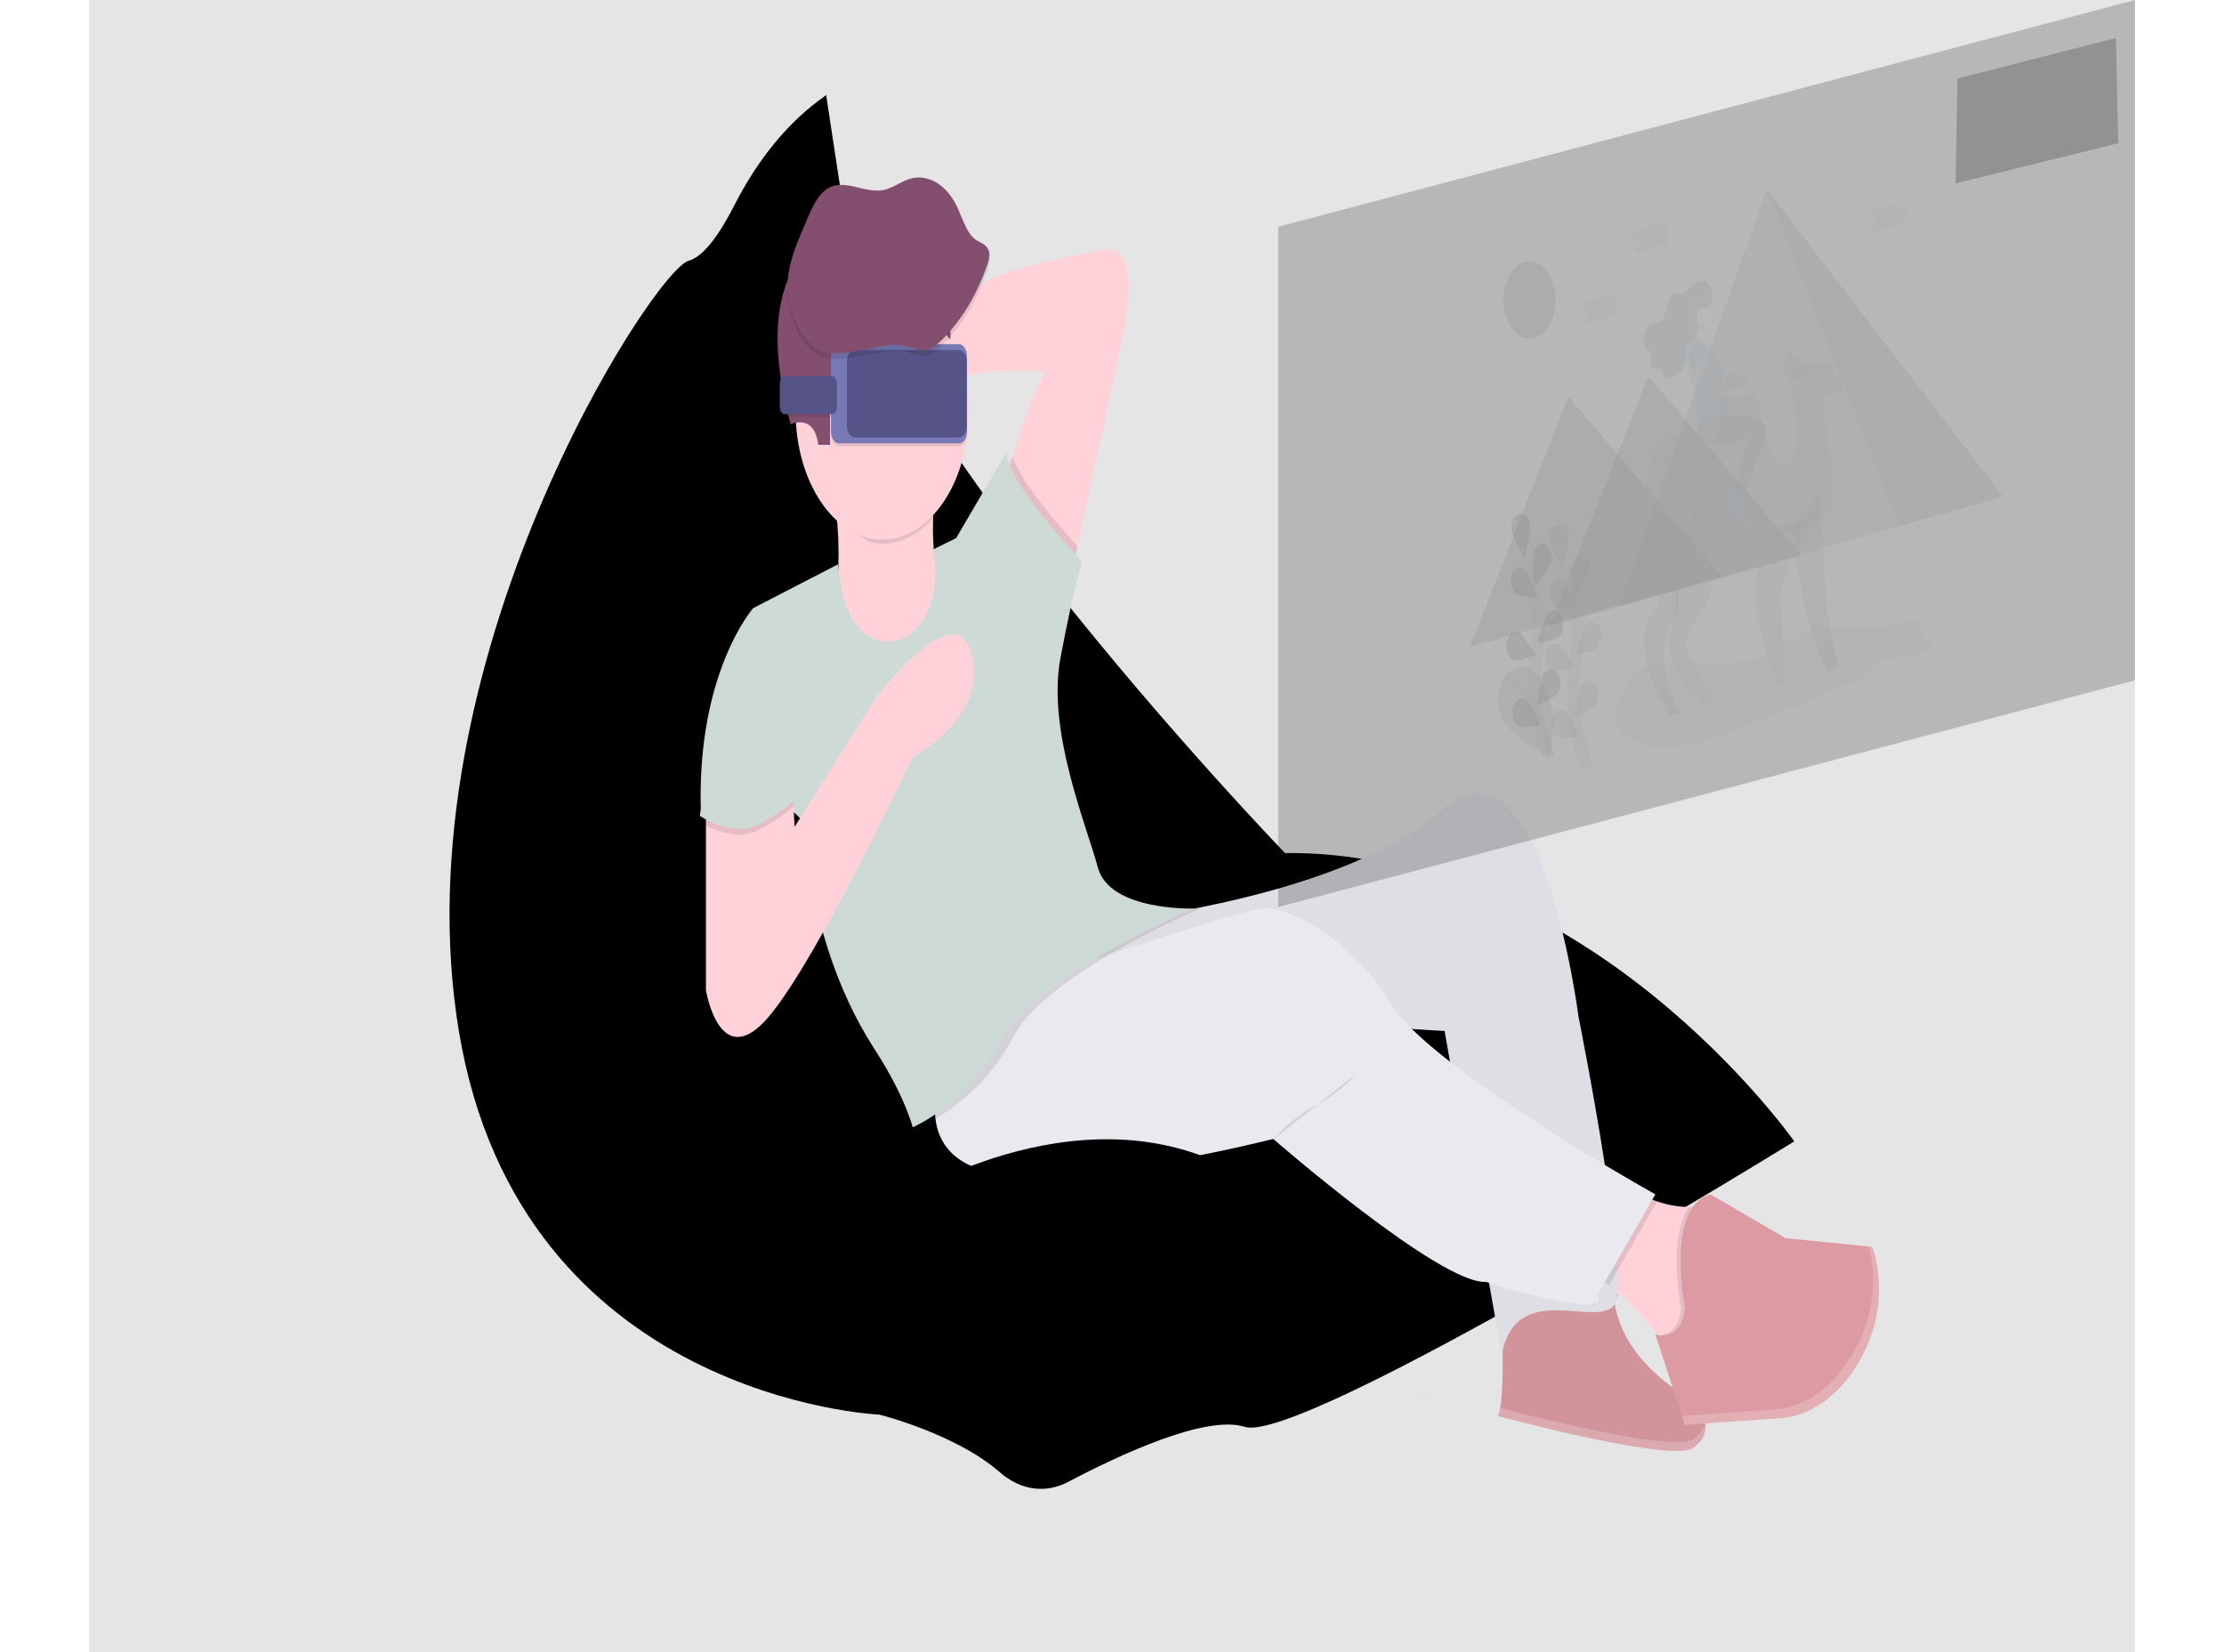 <svg width="319" height="237" viewBox="0 0 317 256" fill="none" xmlns="http://www.w3.org/2000/svg">
<rect width="317" height="256" fill="#E5E5E5"/>
<path d="M218.884 203.573C218.884 203.573 219.494 217.129 218.273 219.389C218.273 219.389 245.129 226.619 248.486 224.359C251.843 222.1 250.317 218.485 248.486 217.129C246.655 215.774 237.5 210.803 236.279 201.313C236.279 201.313 240.246 198.602 227.429 202.217C214.611 205.832 218.884 203.573 218.884 203.573Z" fill="#DC9BA3"/>
<path opacity="0.05" d="M218.884 203.573C218.884 203.573 219.494 217.129 218.273 219.389C218.273 219.389 245.129 226.619 248.486 224.359C251.843 222.1 250.317 218.485 248.486 217.129C246.655 215.774 237.5 210.803 236.279 201.313C236.279 201.313 240.246 198.602 227.429 202.217C214.611 205.832 218.884 203.573 218.884 203.573Z" fill="black"/>
<path d="M114.148 14.795L114.032 14.876C108.492 18.745 103.673 24.557 99.993 31.808C97.912 35.875 95.355 39.752 92.922 40.394C87.52 41.804 47.801 102.97 57.335 159.898C66.869 216.826 122.488 219.176 122.488 219.176C122.488 219.176 134.317 222.145 141.105 228.083C142.689 229.47 144.461 230.325 146.294 230.586C148.126 230.846 149.975 230.507 151.71 229.592C159.791 225.335 173.072 219.163 179.06 221.061C187.956 223.885 264.206 176.835 264.206 176.835C264.206 176.835 232.431 131.647 185.722 132.609C185.722 132.609 112.005 56.39 114.547 24.867L114.148 14.795Z" fill="black"/>
<path opacity="0.1" d="M114.148 14.795L114.032 14.876C108.492 18.745 103.673 24.557 99.993 31.808C97.912 35.875 95.355 39.752 92.922 40.394C87.52 41.804 47.801 102.97 57.335 159.898C66.869 216.826 122.488 219.176 122.488 219.176C122.488 219.176 134.317 222.145 141.105 228.083C142.689 229.47 144.461 230.325 146.294 230.586C148.126 230.846 149.975 230.507 151.71 229.592C159.791 225.335 173.072 219.163 179.06 221.061C187.956 223.885 264.206 176.835 264.206 176.835C264.206 176.835 232.431 131.647 185.722 132.609C185.722 132.609 112.005 56.39 114.547 24.867L114.148 14.795Z" fill="black"/>
<path d="M114.206 14.686L106.576 25.531C106.576 25.531 100.778 42.251 95.59 43.607C90.401 44.962 52.254 103.707 61.409 158.385C70.564 213.062 123.972 215.322 123.972 215.322C123.972 215.322 135.086 218.11 141.626 223.69C143.212 225.065 144.98 225.914 146.809 226.179C148.638 226.443 150.484 226.117 152.219 225.222C159.998 221.155 172.599 215.322 178.291 217.129C186.836 219.84 260.08 174.652 260.08 174.652C260.08 174.652 229.562 131.272 184.7 132.175C184.7 132.175 113.897 58.971 116.339 28.695L114.206 14.686Z" fill="black"/>
<path opacity="0.1" d="M165.258 188.123C174.656 174.207 168.405 142.388 151.296 117.054C134.186 91.72 112.697 82.464 103.298 96.38C93.9 110.297 100.151 142.116 117.26 167.45C134.37 192.784 155.859 202.04 165.258 188.123Z" fill="black"/>
<path d="M114.206 72.075C114.206 72.075 117.563 80.209 115.426 96.025C113.29 111.841 120.92 111.841 120.92 111.841H136.179L141.367 91.958L134.043 92.862C134.043 92.862 129.16 91.054 131.296 74.335L114.206 72.075Z" fill="#FFD2D9"/>
<path d="M159.983 53.096C157.649 64.099 154.722 77.498 153.159 84.647L152.048 89.698L141.977 74.335C141.977 74.335 142.42 72.812 143.082 70.679C144.556 65.952 147.123 58.239 148.386 57.615C148.386 57.615 134.348 56.259 130.075 61.23C125.803 66.201 127.023 47.673 127.023 47.673C127.023 47.673 135.263 46.77 138.315 44.059C141.367 41.347 157.847 38.636 157.847 38.636C157.847 38.636 163.34 37.28 159.983 53.096Z" fill="#FFD2D9"/>
<path opacity="0.1" d="M104.745 189.564C104.745 189.564 130.686 171.941 139.841 174.652Z" fill="black"/>
<path opacity="0.1" d="M78.194 147.991C78.194 147.991 109.628 146.184 126.718 162.451Z" fill="black"/>
<path opacity="0.1" d="M93.758 166.518C93.758 166.518 118.478 157.481 131.601 160.644Z" fill="black"/>
<path d="M251.538 185.949L249.402 208.995L243.909 208.091C243.909 208.091 243.576 207.64 243.011 206.88C241.531 204.951 238.452 201.169 235.504 199.108C234.507 198.354 233.425 197.877 232.312 197.698L238.415 184.142C239.9 184.965 241.423 185.633 242.972 186.139C244.58 186.697 246.227 186.985 247.879 186.998C249.135 187.032 250.382 186.675 251.538 185.949Z" fill="#FFD2D9"/>
<path d="M236.279 202.217C233.532 205.832 221.02 198.15 218.884 209.899L216.918 198.756L210.866 164.462L210.033 159.74L204.992 159.419L147.135 155.764L143.851 155.565L142.124 155.456L144.416 153.775L159.675 142.578C159.675 142.578 165.168 142.008 172.752 140.467C184.245 138.136 200.524 133.576 209.716 125.411C224.975 111.854 230.774 157.494 230.774 157.494C230.774 157.494 233.093 169.076 234.863 180.486C235.705 185.909 236.422 191.331 236.694 195.425C236.953 198.9 236.874 201.435 236.279 202.217Z" fill="#E9E9EF"/>
<path opacity="0.05" d="M236.279 202.217C233.532 205.832 221.02 198.15 218.884 209.899L216.918 198.756L210.866 164.462L210.033 159.74L204.845 159.288L148.936 154.178L145.484 153.861L144.422 153.766L143.046 153.64L159.678 142.569C159.678 142.569 165.171 141.999 172.755 140.458C184.248 138.127 200.527 133.567 209.719 125.402C224.978 111.845 230.777 157.485 230.777 157.485C230.777 157.485 233.096 169.067 234.866 180.477C235.708 185.9 236.425 191.322 236.697 195.416C236.953 198.9 236.874 201.435 236.279 202.217Z" fill="black"/>
<path opacity="0.1" d="M242.972 186.139L237.631 195.412L235.495 199.108C234.497 198.354 233.416 197.877 232.302 197.698L238.406 184.142C239.894 184.966 241.42 185.633 242.972 186.139V186.139Z" fill="black"/>
<path d="M242.688 185.046L236.715 195.412L233.838 200.41V201.765C230.316 202.967 219.338 199.542 216.918 198.756C216.613 198.661 216.442 198.602 216.442 198.602C209.423 199.054 183.482 176.46 183.482 176.46C183.482 176.46 155.1 183.69 141.367 181.882C133.698 180.87 131.549 176.763 131.146 173.328C130.969 171.631 131.127 169.894 131.601 168.326L143.851 155.565L145.478 153.87L148.075 151.159C148.075 151.159 152.589 149.645 158.323 147.77C167.28 144.846 179.219 141.046 181.636 140.77C185.603 140.318 195.674 145.289 201.473 155.23C202.471 156.791 203.599 158.158 204.83 159.297L204.989 159.451C206.618 161.051 208.626 162.754 210.863 164.494C218.252 170.255 228.1 176.442 234.872 180.504C239.499 183.256 242.688 185.046 242.688 185.046Z" fill="#E9E9EF"/>
<path opacity="0.1" d="M251.538 185.949L249.402 208.995L243.909 208.091C243.909 208.091 243.576 207.64 243.011 206.88C244.232 206.921 246.234 206.401 246.655 202.669C246.655 202.669 244.54 191.711 247.876 186.998C249.133 187.033 250.381 186.675 251.538 185.949V185.949Z" fill="black"/>
<path d="M247.266 202.669C247.266 202.669 244.214 186.853 251.233 185.046L262.83 191.824L276.258 193.179C276.258 193.179 279.765 201.657 274.143 211.146C272.603 213.719 270.728 215.806 268.63 217.281C266.533 218.757 264.256 219.59 261.936 219.732L247.263 220.749L242.685 206.74C242.685 206.74 246.655 208.091 247.266 202.669Z" fill="#DC9BA3"/>
<path opacity="0.1" d="M172.755 140.458C171.229 141.123 164.857 143.938 158.338 147.761C155.117 149.597 151.98 151.739 148.945 154.173C148.313 154.697 147.724 155.226 147.144 155.759C145.435 157.363 144.059 159.008 143.207 160.639C139.441 167.87 133.908 171.738 131.156 173.324C130.978 171.626 131.136 169.889 131.61 168.321L143.851 155.565L142.124 155.456L144.416 153.775L143.039 153.649L159.672 142.578C159.672 142.578 165.174 142.008 172.755 140.458Z" fill="black"/>
<path opacity="0.1" d="M153.159 84.647L152.048 89.698L141.977 74.335C141.977 74.335 142.42 72.812 143.082 70.679C144.355 74.678 150.434 81.65 153.159 84.647Z" fill="black"/>
<path d="M116.824 92.152C116.464 90.621 116.2 89.043 116.037 87.439L102.914 94.217C102.914 94.217 93.911 104.385 94.826 126.527C94.826 126.527 105.966 120.426 110.849 127.657L110.949 128.931C111.982 141.564 115.757 153.359 121.707 162.542C124.149 166.315 126.422 170.572 127.634 174.652C127.634 174.652 136.179 171.037 141.367 161.096C146.555 151.154 171.275 140.761 171.275 140.761C171.275 140.761 158.152 141.213 156.321 134.435C154.49 127.657 148.386 113.196 150.523 101.899C152.659 90.602 153.88 86.987 153.88 86.987C153.88 86.987 141.367 73.883 142.283 69.816L134.348 83.372L130.686 85.18C130.973 86.229 131.119 87.351 131.116 88.483C131.311 100.77 119.604 103.725 116.824 92.152Z" fill="#CEDAD5"/>
<path d="M127.786 184.82C127.786 184.82 157.389 166.744 181.499 183.916L175.7 201.991L147.928 202.895L127.786 184.82Z" fill="black"/>
<path opacity="0.1" d="M130.832 80.272C130.925 78.583 131.08 76.903 131.296 75.238L114.206 72.979C114.206 72.979 115.39 74.493 115.906 80.141C117.911 81.903 120.251 84.276 122.751 84.276C125.667 84.282 128.505 82.876 130.832 80.272Z" fill="black"/>
<path d="M122.903 83.598C130.32 83.598 136.331 74.696 136.331 63.715C136.331 52.734 130.32 43.833 122.903 43.833C115.487 43.833 109.475 52.734 109.475 63.715C109.475 74.696 115.487 83.598 122.903 83.598Z" fill="#FFD2D9"/>
<path d="M112.985 68.912H114.816V61.23L116.647 53.096C116.647 53.096 125.803 46.77 130.075 48.125L133.432 52.644C133.432 52.644 134.348 41.799 128.855 37.732C123.361 33.665 113.595 35.473 111.154 38.636C108.712 41.799 104.745 47.222 107.797 62.134L108.712 65.749C108.712 65.749 112.375 63.941 112.985 68.912Z" fill="#844F6E"/>
<g opacity="0.05">
<path opacity="0.05" d="M136.704 79.35L137.705 78.858L142.325 70.982C142.235 70.608 142.224 70.203 142.295 69.82L136.704 79.35Z" fill="black"/>
<path opacity="0.05" d="M130.28 93.924C132.7 92.342 134.552 88.908 134.47 83.982C134.47 83.716 134.47 83.463 134.439 83.223L134.342 83.386L130.68 85.193C130.967 86.242 131.113 87.364 131.11 88.496C131.158 90.382 130.872 92.253 130.28 93.924V93.924Z" fill="black"/>
<path opacity="0.05" d="M165.879 140.391C158.231 144.331 147.874 150.535 144.724 156.577C144.648 156.726 144.568 156.866 144.489 157.029C152.869 148.52 171.275 140.761 171.275 140.761C169.473 140.789 167.672 140.665 165.879 140.391V140.391Z" fill="black"/>
<path opacity="0.05" d="M130.991 170.133C129.77 166.067 127.49 161.796 125.064 158.023C119.114 148.84 115.339 137.045 114.306 124.412L114.206 123.138C109.323 115.908 98.184 122.008 98.184 122.008C97.604 107.964 101.013 98.741 103.582 93.869L102.914 94.217C102.914 94.217 93.911 104.385 94.826 126.527C94.826 126.527 105.966 120.426 110.849 127.657L110.949 128.931C111.982 141.564 115.757 153.359 121.707 162.542C124.149 166.315 126.422 170.572 127.634 174.652C127.634 174.652 135.071 171.489 140.281 163.012C137.473 166.134 134.333 168.54 130.991 170.133V170.133Z" fill="black"/>
</g>
<path d="M127.634 117.263C127.634 117.263 112.985 148.443 105.355 157.481C97.726 166.518 95.59 153.414 95.59 153.414V124.493L109.018 122.234L109.161 124.977L109.323 128.108L121.835 108.226C121.835 108.226 134.348 91.506 136.789 101.447C139.231 111.389 127.634 117.263 127.634 117.263Z" fill="#FFD2D9"/>
<path opacity="0.1" d="M109.161 124.977C107.328 126.556 105.383 127.833 103.363 128.786C100.479 130.101 97.173 128.718 95.58 127.883V124.507L109.008 122.248L109.161 124.977Z" fill="black"/>
<path d="M95.437 121.556L94.634 126.396C94.634 126.396 99.404 129.69 103.372 127.883C107.339 126.075 110.391 122.912 111.001 122.46C111.612 122.008 108.56 117.037 108.56 117.037L95.437 121.556Z" fill="#CEDAD5"/>
<path opacity="0.1" d="M183.33 176.686C185.365 174.375 187.63 172.545 190.044 171.263C192.337 170.096 194.498 168.42 196.453 166.292" fill="black"/>
<path opacity="0.2" d="M276.258 193.179L275.758 193.13C276.484 195.841 277.534 202.524 273.228 209.804C271.687 212.377 269.812 214.464 267.715 215.939C265.617 217.414 263.34 218.248 261.02 218.39L246.808 219.375L247.263 220.762L261.939 219.732C264.259 219.59 266.536 218.757 268.633 217.281C270.731 215.806 272.606 213.719 274.146 211.146C279.765 201.657 276.258 193.179 276.258 193.179Z" fill="white"/>
<path opacity="0.05" d="M207.055 216.451H207.009C207.049 217.518 207.119 219.718 207.131 222.136C207.143 220.012 207.097 217.924 207.055 216.451Z" fill="#00FF00"/>
<path opacity="0.05" d="M224.438 212.547C224.481 212.821 224.528 213.091 224.581 213.356C224.88 213.103 225.311 212.624 224.438 212.547Z" fill="#00FF00"/>
<path opacity="0.2" d="M248.486 223.004C245.358 225.109 221.835 218.977 218.636 218.128C218.572 218.579 218.449 219.008 218.273 219.389C218.273 219.389 245.129 226.619 248.486 224.359C250.214 223.198 250.647 221.675 250.412 220.292C250.235 221.255 249.661 222.213 248.486 223.004Z" fill="white"/>
<path opacity="0.05" d="M207.009 216.456C206.994 216.004 206.981 215.773 206.981 215.773C206.981 215.773 205.428 216.596 207.009 216.456Z" fill="#00FF00"/>
<path opacity="0.1" d="M134.781 53.774H116.214C115.526 53.774 114.969 54.599 114.969 55.618V67.294C114.969 68.312 115.526 69.138 116.214 69.138H134.781C135.469 69.138 136.026 68.312 136.026 67.294V55.618C136.026 54.599 135.469 53.774 134.781 53.774Z" fill="black"/>
<path opacity="0.1" d="M115.14 58.745H107.779C107.367 58.745 107.034 59.238 107.034 59.847V63.517C107.034 64.125 107.367 64.619 107.779 64.619H115.14C115.551 64.619 115.884 64.125 115.884 63.517V59.847C115.884 59.238 115.551 58.745 115.14 58.745Z" fill="black"/>
<path d="M134.781 53.322H116.214C115.526 53.322 114.969 54.148 114.969 55.166V66.842C114.969 67.861 115.526 68.686 116.214 68.686H134.781C135.469 68.686 136.026 67.861 136.026 66.842V55.166C136.026 54.148 135.469 53.322 134.781 53.322Z" fill="#7679B4"/>
<path d="M134.76 54.226H118.671C117.983 54.226 117.425 55.051 117.425 56.069V65.939C117.425 66.957 117.983 67.782 118.671 67.782H134.76C135.447 67.782 136.005 66.957 136.005 65.939V56.069C136.005 55.051 135.447 54.226 134.76 54.226Z" fill="#565388"/>
<path d="M115.14 58.293H107.779C107.367 58.293 107.034 58.786 107.034 59.395V63.065C107.034 63.674 107.367 64.167 107.779 64.167H115.14C115.551 64.167 115.884 63.674 115.884 63.065V59.395C115.884 58.786 115.551 58.293 115.14 58.293Z" fill="#565388"/>
<path opacity="0.1" d="M131.436 54.217C134.739 51.26 137.421 47.001 139.182 41.916C139.386 41.325 139.582 40.66 139.469 40.019C139.252 38.789 138.169 38.573 137.387 38.044C135.932 37.054 135.318 34.555 134.363 32.653C133.547 31.066 132.449 29.846 131.192 29.128C129.935 28.41 128.568 28.222 127.243 28.586C125.851 29.002 124.564 30.023 123.16 30.33C120.132 30.985 116.83 28.27 114.111 30.33C112.872 31.275 112.033 33.042 111.294 34.804C109.442 39.192 107.119 43.842 108.804 48.989C109.771 51.93 111.316 54.37 113.485 55.229C115.655 56.088 118.167 55.374 120.373 55.017C122.189 54.727 124.091 54.113 125.919 54.398C128.058 54.741 129.395 56.033 131.436 54.217Z" fill="black"/>
<path d="M131.436 53.313C134.739 50.356 137.421 46.097 139.182 41.013C139.386 40.421 139.582 39.757 139.469 39.115C139.252 37.886 138.169 37.669 137.387 37.14C135.932 36.151 135.318 33.652 134.363 31.749C133.547 30.162 132.449 28.942 131.192 28.224C129.935 27.506 128.568 27.319 127.243 27.682C125.851 28.098 124.564 29.119 123.16 29.427C120.132 30.082 116.83 27.366 114.111 29.427C112.872 30.371 112.033 32.138 111.294 33.9C109.442 38.288 107.119 42.938 108.804 48.085C109.771 51.026 111.316 53.467 113.485 54.325C115.655 55.184 118.167 54.47 120.373 54.113C122.189 53.824 124.091 53.209 125.919 53.494C128.058 53.837 129.395 55.13 131.436 53.313Z" fill="#844F6E"/>
<path opacity="0.2" d="M316.997 105.401L184.245 140.535V35.134L316.997 0V105.401Z" fill="black"/>
<path opacity="0.2" d="M289.494 12.16L314.046 5.893L314.403 22.183L289.201 28.423L289.494 12.16Z" fill="black"/>
<g opacity="0.2">
<path opacity="0.1" d="M241.739 103.11C242.571 102.832 243.426 102.727 244.278 102.799C249.298 102.93 254.508 103.657 259.433 101.443C262.049 100.277 264.396 98.352 267.093 97.525C271.671 96.129 276.249 98.167 280.75 96.468C281.666 96.12 282.786 95.632 283.436 96.156C284.19 96.761 283.656 98.334 284.574 98.732C284.865 98.785 285.151 98.882 285.429 99.021C285.764 99.31 285.554 99.925 285.218 100.318C283.177 102.771 279.023 101.14 276.466 103.124C275.898 103.576 275.471 104.145 274.94 104.615C274.099 105.257 273.208 105.742 272.288 106.061L258.087 111.936C254.688 113.341 251.242 114.764 247.726 115.383C244.211 116.003 240.564 115.749 237.988 113.983C237.436 113.603 236.923 113.138 236.712 112.505C235.711 109.523 238.202 104.502 241.739 103.11Z" fill="#252223"/>
<path opacity="0.3" d="M229.211 61.483L241.092 75.392L252.973 89.296L233.459 94.76L213.946 100.218L221.578 80.851L229.211 61.483Z" fill="black"/>
<path opacity="0.3" d="M241.565 58.266L253.446 72.17L265.326 86.079L245.813 91.538L226.299 97.001L233.932 77.633L241.565 58.266Z" fill="black"/>
<path opacity="0.2" d="M259.94 29.332L237.011 94.005L280.494 81.474L296.562 76.978L259.94 29.332Z" fill="black"/>
<path opacity="0.1" d="M296.562 76.978L280.494 81.474L259.94 29.332L296.562 76.978Z" fill="black"/>
<path opacity="0.2" d="M272.028 59.314C271.951 58.893 271.776 58.526 271.533 58.278C271.291 58.03 270.997 57.916 270.704 57.958C270.704 57.958 271.009 54.407 266.065 55.839C265.98 55.583 265.856 55.359 265.704 55.185C265.551 55.01 265.373 54.89 265.184 54.833C264.995 54.777 264.8 54.785 264.614 54.857C264.427 54.93 264.254 55.065 264.109 55.252L263.898 53.602C263.898 53.602 261.188 55.902 264.06 59.183L264.405 61.894C264.413 61.963 264.428 62.03 264.447 62.093C264.463 62.142 264.475 62.194 264.484 62.247C264.615 63.038 265.58 69.305 263.388 71.447C261.042 73.774 259.699 66.603 259.699 66.603C258.173 57.235 255.267 57.272 254.578 57.421C254.495 57.421 254.41 57.448 254.324 57.457C254.001 57.484 252.997 58.017 252.612 63.417C252.152 69.897 250.476 68.279 250.476 68.279C246.719 65.247 244.067 67.9 244.067 67.9C237.549 73.575 243.091 84.222 244.235 86.242C243.805 89.454 242.935 95.117 242.099 95.352C240.915 95.681 238.699 101.836 244.699 111.407L246.295 110.955C246.295 110.955 241.36 101.411 245.245 96.662C245.161 97.012 245.059 97.352 244.94 97.679C242.764 103.187 250.168 109.825 250.168 109.825L251.944 109.328L247.842 101.678C246.213 98.515 249.252 95.93 249.252 95.93C252.85 91.474 250.998 86.097 250.998 86.097L259.397 83.747C258.359 87.145 256.833 95.496 261.905 106.495L263.089 106.165L262.122 92.826C262.122 92.826 262.427 89.956 264.484 85.627C265.302 91.05 267.035 100.408 269.654 104.326L271.369 103.847C271.369 103.847 269.278 94.967 269.233 91.646C269.211 90.29 269.172 88.957 269.089 87.62L268.662 80.625C269.355 79.974 269.898 79.028 270.22 77.91C270.541 76.793 270.626 75.557 270.463 74.366L268.885 62.229C268.863 62.058 268.864 61.882 268.889 61.712C268.914 61.542 268.963 61.382 269.031 61.24C269.1 61.099 269.187 60.98 269.288 60.891C269.389 60.801 269.501 60.743 269.617 60.719L271.641 60.313C271.714 60.294 271.783 60.251 271.844 60.188C271.905 60.125 271.955 60.043 271.992 59.948C272.029 59.852 272.051 59.746 272.058 59.637C272.064 59.527 272.054 59.417 272.028 59.314V59.314Z" fill="url(#paint0_linear)"/>
<path opacity="0.2" d="M263.788 81.619C263.788 81.619 265.686 98.366 269.401 103.915L271.085 103.463C271.085 103.463 269.034 94.746 268.979 91.497C268.958 90.177 268.921 88.858 268.839 87.543L268.149 76.246L263.788 81.619Z" fill="#535461"/>
<path opacity="0.05" d="M263.788 81.619C263.788 81.619 265.686 98.366 269.401 103.915L271.085 103.463C271.085 103.463 269.034 94.746 268.979 91.497C268.958 90.177 268.921 88.858 268.839 87.543L268.149 76.246L263.788 81.619Z" fill="black"/>
<path opacity="0.2" d="M244.717 84.018C244.717 84.018 243.497 94.778 242.343 95.103C241.189 95.428 239.004 101.47 244.897 110.865L246.466 110.413C246.466 110.413 241.034 99.911 246.201 95.614C246.197 95.627 247.098 86.644 244.717 84.018Z" fill="#535461"/>
<path opacity="0.05" d="M244.717 84.018C244.717 84.018 243.497 94.778 242.343 95.103C241.189 95.428 239.004 101.47 244.897 110.865L246.466 110.413C246.466 110.413 241.034 99.911 246.201 95.614C246.197 95.627 247.098 86.644 244.717 84.018Z" fill="black"/>
<path opacity="0.2" d="M264.255 62.278L263.916 59.63C261.1 56.413 263.758 54.154 263.758 54.154L264.121 56.991C270.795 54.144 270.438 58.428 270.438 58.428C270.725 58.385 271.013 58.493 271.251 58.734C271.488 58.975 271.661 59.332 271.738 59.743C271.763 59.847 271.772 59.957 271.764 60.066C271.756 60.175 271.732 60.28 271.694 60.373C271.655 60.467 271.603 60.547 271.541 60.606C271.479 60.666 271.409 60.705 271.335 60.719L269.349 61.121C269.234 61.144 269.124 61.201 269.025 61.289C268.926 61.377 268.84 61.494 268.773 61.633C268.705 61.772 268.658 61.929 268.633 62.096C268.608 62.263 268.607 62.436 268.628 62.604L270.176 74.52C270.288 75.373 270.274 76.251 270.134 77.095C269.994 77.938 269.731 78.727 269.364 79.405C268.79 80.448 267.872 81.388 266.407 81.732L251.074 86.025C251.074 86.025 252.905 91.307 249.359 95.677C249.359 95.677 246.374 98.203 247.974 101.321L251.999 108.831L250.256 109.319C250.256 109.319 242.99 102.803 245.126 97.394C245.706 95.675 245.967 93.758 245.88 91.841C245.794 89.924 245.364 88.075 244.635 86.486C244.635 86.486 237.188 74.321 244.278 68.148C244.278 68.148 246.893 65.545 250.58 68.523C250.58 68.523 252.225 70.109 252.677 63.752C253.052 58.451 254.038 57.927 254.355 57.9C254.437 57.9 254.52 57.9 254.602 57.863C255.28 57.719 258.139 57.683 259.632 66.879C259.632 66.879 260.95 73.901 263.248 71.655C265.4 69.554 264.469 63.399 264.325 62.617C264.316 62.566 264.304 62.516 264.289 62.468V62.468C264.273 62.407 264.261 62.343 264.255 62.278V62.278Z" fill="#535461"/>
<path opacity="0.2" d="M259.928 82.075C259.928 82.075 255.21 91.768 261.786 106.025L262.949 105.7L262 92.595C262 92.595 262.561 87.096 267.655 79.879L259.928 82.075Z" fill="#535461"/>
<path opacity="0.2" d="M265.004 58.995C265.678 58.806 266.121 57.844 265.994 56.846C265.866 55.848 265.217 55.192 264.543 55.381C263.869 55.569 263.425 56.531 263.553 57.529C263.68 58.527 264.33 59.184 265.004 58.995Z" fill="#535461"/>
<path opacity="0.2" d="M259.543 69.228C260.978 65.997 260.123 65.785 259.568 64.935C259.189 64.357 256.009 64.136 254.028 64.054C253.986 63.828 253.919 63.449 253.839 62.988C253.839 62.988 253.681 62.138 253.607 61.542H253.732L253.714 61.365L256.156 61.171C258.24 61.045 258.341 59.816 258.341 59.816C258.39 57.705 256.037 59.73 256.037 59.73C255.57 60.069 254.331 59.816 253.363 59.535C253.336 59.236 253.321 58.934 253.317 58.632C253.329 58.164 253.309 57.696 253.256 57.235C253.222 56.837 253.117 56.46 252.951 56.142C252.236 54.875 251.408 53.757 250.491 52.816C250.437 52.019 250.487 51.213 250.638 50.444C251.008 50.162 251.308 49.712 251.492 49.16C251.677 48.607 251.737 47.982 251.663 47.375C251.628 47.097 251.564 46.829 251.474 46.58C251.911 45.721 251.706 44.253 251.102 43.448C251.037 43.362 250.968 43.285 250.894 43.218C250.502 42.83 250.028 42.669 249.561 42.766C249.04 42.892 248.545 43.192 248.114 43.643C247.598 44.149 247.098 44.791 246.481 44.89C246.036 44.962 245.566 44.736 245.148 44.94C244.595 45.202 244.311 46.074 244.134 46.874C243.957 47.673 243.787 48.555 243.307 49.034C242.889 49.449 242.349 49.445 241.858 49.621C241.515 49.728 241.195 49.958 240.926 50.292C240.657 50.625 240.448 51.051 240.317 51.533C240.22 51.966 240.222 52.435 240.322 52.866C240.422 53.298 240.616 53.669 240.872 53.923C240.953 54.011 241.041 54.082 241.134 54.135C241.239 54.183 241.341 54.242 241.44 54.312C241.467 54.341 241.49 54.378 241.507 54.421C241.524 54.464 241.536 54.511 241.54 54.56C241.542 54.684 241.524 54.806 241.489 54.917C241.432 55.166 241.41 55.43 241.425 55.692C241.441 55.954 241.492 56.209 241.577 56.44C241.633 56.609 241.721 56.75 241.83 56.847C241.861 56.885 241.895 56.916 241.931 56.942C242.288 57.172 242.731 56.652 243.085 56.887H243.112C243.25 57.108 243.368 57.352 243.466 57.615C243.55 57.77 243.654 57.899 243.771 57.995C244.082 58.296 244.457 58.415 244.824 58.329C245.29 58.196 245.735 57.932 246.133 57.552C246.674 57.1 247.263 56.472 247.305 55.577C247.33 55.03 247.137 54.501 247.183 53.959C247.208 53.7 247.279 53.456 247.388 53.25C247.327 53.708 247.305 54.175 247.324 54.642C247.335 55.02 247.365 55.396 247.415 55.767C247.531 56.737 247.767 57.667 248.111 58.51C248.574 59.607 248.913 60.808 249.115 62.066C249.187 62.62 249.193 63.189 249.133 63.747C248.938 65.365 248.959 66.061 249.014 66.354C249.048 66.752 249.136 66.757 249.136 66.757H249.158C249.167 67.031 249.215 67.299 249.296 67.545C249.378 67.791 249.493 68.01 249.634 68.189C252.396 69.879 258.014 67.484 258.014 67.484C256.879 68.076 256.067 72.681 256.067 72.681C255.943 73.683 255.661 74.628 255.243 75.437V75.437C254.633 75.302 253.913 76.314 253.369 76.906L253.324 76.951C253.271 77.004 253.226 77.074 253.193 77.155C253.16 77.236 253.139 77.327 253.131 77.421C253.124 77.516 253.13 77.611 253.149 77.701C253.169 77.792 253.201 77.875 253.244 77.945L255.405 81.452C256.65 82.758 257.367 82.844 257.569 82.473C257.7 82.229 257.611 81.795 257.306 81.375C256.568 80.358 256.674 77.059 256.696 76.779C257.035 75.65 258.338 71.944 259.543 69.228Z" fill="url(#paint1_linear)"/>
<path opacity="0.2" d="M250.812 50.028C250.812 50.028 250.183 52.165 250.598 54.004L248.257 52.165C248.257 52.165 249.002 51.867 248.846 49.242L250.812 50.028Z" fill="#F9D5C6"/>
<path opacity="0.2" d="M252.38 64.194C252.38 64.194 258.591 64.325 259.119 65.157C259.647 65.988 260.456 66.21 259.119 69.346C257.782 72.482 256.305 76.992 256.305 76.992L254.724 75.921C255.297 75.024 255.677 73.894 255.814 72.676C255.814 72.676 256.565 68.189 257.645 67.624C257.645 67.624 252.344 69.911 249.71 68.239C249.71 68.239 249.008 67.457 249.335 65.762C249.661 64.068 252.38 64.194 252.38 64.194Z" fill="#353535"/>
<path opacity="0.1" d="M248.932 52.246C248.932 52.246 247.382 51.682 247.494 55.202C247.539 56.478 247.793 57.718 248.233 58.817C248.737 60.091 249.454 62.283 249.243 64.104C248.938 66.86 249.243 66.865 249.243 66.865L250.037 66.151C251.106 65.184 252.333 64.668 253.586 64.66H253.955C253.955 64.66 253.211 60.701 253.195 58.948C253.195 58.117 253.195 57.344 252.857 56.688C251.798 54.664 249.673 52.242 248.932 52.246Z" fill="black"/>
<path opacity="0.2" d="M248.911 52.084C248.911 52.084 247.36 51.519 247.473 55.039C247.518 56.315 247.771 57.556 248.212 58.654C248.715 59.928 249.432 62.12 249.222 63.941C248.917 66.698 249.222 66.702 249.222 66.702L250.015 65.988C251.084 65.022 252.312 64.506 253.565 64.497H253.934C253.934 64.497 253.189 60.539 253.174 58.785C253.174 57.954 253.174 57.181 252.835 56.526C251.776 54.492 249.652 52.084 248.911 52.084Z" fill="#409CD6"/>
<path opacity="0.1" d="M248.334 54.904C248.398 54.644 248.505 54.412 248.645 54.229C248.785 54.046 248.954 53.919 249.136 53.857C249.318 53.796 249.508 53.804 249.688 53.879C249.867 53.955 250.031 54.096 250.165 54.289C250.404 54.661 250.595 55.097 250.726 55.572C251.462 58.04 252.02 59.576 252.02 59.576C252.493 59.68 252.96 59.84 253.415 60.055C253.485 60.9 253.577 61.777 253.577 61.777L251.596 61.921L248.883 57.158C248.883 57.158 248.056 56.151 248.334 54.904Z" fill="black"/>
<path opacity="0.2" d="M248.309 54.727C248.373 54.468 248.48 54.236 248.621 54.053C248.761 53.87 248.93 53.742 249.112 53.681C249.294 53.62 249.484 53.627 249.663 53.703C249.843 53.778 250.007 53.919 250.14 54.113C250.38 54.485 250.57 54.92 250.702 55.396C251.437 57.863 251.996 59.4 251.996 59.4C251.996 59.4 254.978 60.615 255.747 60.041C255.747 60.041 257.962 58.085 257.926 60.145C257.926 60.145 257.837 61.329 255.866 61.433L251.575 61.745L248.862 56.982C248.862 56.982 248.035 55.956 248.309 54.727Z" fill="#F9D5C6"/>
<path opacity="0.1" d="M248.666 50.403C248.724 49.992 248.856 50.15 248.813 49.427L250.778 50.213C250.697 50.507 250.629 50.809 250.577 51.117C250.38 51.217 250.174 51.273 249.966 51.284C249.533 51.411 249.036 50.706 248.666 50.403Z" fill="black"/>
<path opacity="0.2" d="M250.062 51.242C251.089 50.954 251.764 49.489 251.57 47.969C251.376 46.448 250.386 45.449 249.359 45.736C248.333 46.023 247.657 47.489 247.851 49.009C248.045 50.529 249.035 51.529 250.062 51.242Z" fill="#F9D5C6"/>
<path opacity="0.1" d="M250.485 47.818C250.15 47.845 249.783 47.687 249.5 47.949C249.216 48.211 249.133 48.93 249.194 49.49C249.255 50.05 249.414 50.615 249.326 51.171C249.207 51.899 248.715 52.346 248.288 52.73C247.861 53.114 247.372 53.634 247.327 54.366C247.287 54.895 247.47 55.414 247.449 55.947C247.412 56.82 246.86 57.421 246.347 57.864C245.977 58.227 245.562 58.481 245.126 58.609C244.904 58.667 244.676 58.638 244.464 58.524C244.253 58.41 244.065 58.214 243.921 57.958C243.783 57.678 243.701 57.303 243.487 57.158C243.152 56.923 242.734 57.43 242.398 57.204C242.28 57.111 242.185 56.963 242.129 56.783C242.049 56.557 241.999 56.31 241.984 56.056C241.969 55.801 241.988 55.545 242.041 55.301C242.074 55.192 242.089 55.073 242.087 54.953C242.059 54.669 241.824 54.574 241.641 54.47C241.34 54.256 241.101 53.888 240.97 53.433C240.838 52.978 240.823 52.468 240.927 51.998C241.045 51.534 241.239 51.122 241.492 50.798C241.745 50.474 242.05 50.25 242.377 50.145C242.84 49.974 243.353 49.983 243.744 49.585C244.195 49.133 244.354 48.261 244.516 47.484C244.678 46.706 244.943 45.857 245.465 45.608C245.868 45.414 246.304 45.636 246.725 45.572C247.308 45.482 247.778 44.858 248.251 44.37C248.655 43.934 249.122 43.645 249.615 43.525C249.862 43.469 250.115 43.492 250.355 43.593C250.595 43.695 250.818 43.872 251.007 44.113C251.849 45.247 251.901 47.705 250.485 47.818Z" fill="black"/>
<path opacity="0.2" d="M250.415 47.75C250.079 47.778 249.713 47.619 249.429 47.881C249.146 48.144 249.063 48.862 249.124 49.422C249.185 49.983 249.344 50.547 249.255 51.103C249.136 51.831 248.645 52.278 248.218 52.662C247.79 53.046 247.302 53.566 247.256 54.298C247.217 54.827 247.4 55.346 247.379 55.88C247.342 56.752 246.79 57.353 246.277 57.796C245.907 58.16 245.492 58.413 245.056 58.541C244.835 58.6 244.608 58.572 244.397 58.459C244.186 58.346 243.998 58.153 243.854 57.9C243.716 57.619 243.634 57.244 243.42 57.1C243.085 56.865 242.666 57.371 242.331 57.145C242.213 57.052 242.118 56.905 242.062 56.725C241.982 56.499 241.932 56.251 241.917 55.997C241.902 55.742 241.921 55.486 241.974 55.242C242.006 55.133 242.022 55.014 242.019 54.895C241.992 54.61 241.757 54.515 241.574 54.411C241.273 54.198 241.034 53.829 240.903 53.374C240.771 52.919 240.756 52.409 240.86 51.939C240.977 51.475 241.172 51.063 241.425 50.739C241.678 50.416 241.982 50.191 242.309 50.087C242.773 49.915 243.286 49.924 243.677 49.526C244.128 49.074 244.287 48.202 244.449 47.425C244.61 46.648 244.876 45.798 245.398 45.55C245.801 45.355 246.237 45.577 246.658 45.514C247.241 45.423 247.711 44.8 248.184 44.312C248.588 43.876 249.055 43.586 249.548 43.467C249.795 43.41 250.047 43.433 250.288 43.535C250.528 43.636 250.75 43.813 250.94 44.054C251.779 45.179 251.831 47.633 250.415 47.75Z" fill="#2F302F"/>
<path opacity="0.1" d="M250.971 54.836C250.971 54.836 248.529 55.071 248.737 57.597C248.944 60.123 247.888 54.718 247.888 54.718L248.837 53.205L250.192 53.449L250.971 54.836Z" fill="black"/>
<path opacity="0.2" d="M250.906 54.764C250.906 54.764 248.465 54.998 248.672 57.525C248.88 60.051 247.824 54.646 247.824 54.646L248.773 53.132L250.128 53.376L250.906 54.764Z" fill="#409CD6"/>
<path opacity="0.2" d="M253.159 77.773L255.216 81.212C256.4 82.496 257.077 82.568 257.266 82.229C257.389 81.994 257.303 81.569 257.013 81.158C256.278 80.119 256.403 76.639 256.403 76.639C256.112 76.653 255.824 76.534 255.58 76.3C255.335 76.066 255.144 75.727 255.033 75.329C254.45 75.193 253.778 76.174 253.266 76.743L253.223 76.788C253.172 76.843 253.129 76.913 253.097 76.995C253.066 77.076 253.047 77.166 253.041 77.259C253.035 77.353 253.042 77.447 253.062 77.535C253.083 77.624 253.116 77.705 253.159 77.773V77.773Z" fill="#409CD6"/>
<path opacity="0.1" d="M256.406 76.648C256.406 76.648 255.234 76.888 255.036 75.338C255.151 75.732 255.343 76.067 255.587 76.3C255.831 76.533 256.116 76.654 256.406 76.648V76.648Z" fill="black"/>
<path opacity="0.1" d="M253.159 77.773L255.216 81.212C256.4 82.496 257.077 82.568 257.266 82.229C256.674 81.958 254.999 80.873 253.272 76.757L253.229 76.802C253.179 76.856 253.137 76.925 253.106 77.005C253.075 77.085 253.055 77.173 253.048 77.265C253.042 77.356 253.048 77.449 253.067 77.536C253.086 77.624 253.117 77.705 253.159 77.773V77.773Z" fill="black"/>
<path opacity="0.2" d="M219.485 104.687C219.485 104.687 214.043 111.89 226.443 117.155C226.443 117.155 228.06 109.599 224.59 104.782C223.916 103.842 223.032 103.301 222.107 103.261C221.181 103.221 220.277 103.685 219.567 104.565L219.485 104.687Z" fill="black"/>
<path opacity="0.2" d="M219.537 104.552C219.537 104.552 225.558 109.021 226.443 117.155" stroke="#535461" stroke-miterlimit="10"/>
<path opacity="0.2" d="M226.101 117.232C226.101 117.232 222.943 108.095 224.319 100.336C224.913 97.079 224.776 93.625 223.928 90.494C223.519 89.015 223.02 87.594 222.436 86.251" stroke="#535461" stroke-width="2" stroke-miterlimit="10"/>
<path opacity="0.2" d="M223.284 81.375C223.437 82.559 222.424 86.404 222.424 86.404C222.424 86.404 220.535 83.372 220.385 82.188C220.312 81.619 220.395 81.03 220.615 80.551C220.836 80.073 221.176 79.743 221.56 79.635C221.944 79.527 222.342 79.65 222.666 79.976C222.989 80.302 223.211 80.806 223.284 81.375Z" fill="black"/>
<path opacity="0.2" d="M226.519 87.272C226.214 88.388 223.953 90.801 223.953 90.801C223.953 90.801 223.48 86.734 223.788 85.618C223.861 85.351 223.969 85.108 224.106 84.903C224.243 84.698 224.406 84.534 224.585 84.422C224.764 84.31 224.957 84.252 225.152 84.25C225.346 84.248 225.539 84.303 225.72 84.412C225.9 84.52 226.064 84.68 226.203 84.883C226.341 85.085 226.452 85.326 226.527 85.592C226.603 85.857 226.642 86.142 226.644 86.431C226.645 86.719 226.608 87.005 226.535 87.272H226.519Z" fill="black"/>
<path opacity="0.2" d="M227.847 98.524C227.2 99.256 224.426 99.653 224.426 99.653C224.426 99.653 225.405 95.79 226.049 95.058C226.36 94.706 226.752 94.55 227.14 94.626C227.527 94.702 227.879 95.003 228.117 95.462C228.355 95.922 228.46 96.503 228.409 97.077C228.357 97.651 228.154 98.171 227.844 98.524H227.847Z" fill="black"/>
<path opacity="0.2" d="M227.557 107.372C227.004 108.275 224.316 109.337 224.316 109.337C224.316 109.337 224.838 105.27 225.393 104.403C225.525 104.192 225.683 104.022 225.859 103.903C226.035 103.783 226.225 103.716 226.419 103.705C226.612 103.694 226.806 103.74 226.987 103.839C227.169 103.939 227.335 104.09 227.478 104.285C227.62 104.48 227.734 104.715 227.815 104.975C227.896 105.236 227.942 105.517 227.949 105.804C227.956 106.091 227.925 106.377 227.858 106.646C227.791 106.915 227.689 107.161 227.557 107.372V107.372Z" fill="black"/>
<path opacity="0.2" d="M220.937 91.881C221.618 92.545 224.401 92.654 224.401 92.654C224.401 92.654 223.245 88.903 222.57 88.234C222.408 88.076 222.227 87.967 222.037 87.912C221.847 87.858 221.651 87.859 221.461 87.917C221.271 87.974 221.091 88.087 220.93 88.247C220.77 88.408 220.632 88.614 220.525 88.853C220.419 89.093 220.345 89.361 220.308 89.643C220.271 89.925 220.272 90.214 220.311 90.496C220.35 90.777 220.426 91.044 220.534 91.281C220.643 91.519 220.782 91.723 220.944 91.881H220.937Z" fill="black"/>
<path opacity="0.2" d="M220.687 102.243C221.471 102.577 224.148 101.443 224.148 101.443C224.148 101.443 222.286 98.375 221.502 98.04C221.126 97.88 220.723 97.948 220.38 98.228C220.038 98.509 219.785 98.979 219.677 99.536C219.569 100.093 219.615 100.69 219.804 101.197C219.994 101.704 220.311 102.078 220.687 102.238V102.243Z" fill="black"/>
<path opacity="0.2" d="M221.368 112.351C222.1 112.876 224.871 112.433 224.871 112.433C224.871 112.433 223.385 108.944 222.653 108.42C222.3 108.168 221.894 108.133 221.525 108.324C221.155 108.514 220.851 108.915 220.681 109.437C220.511 109.959 220.487 110.559 220.616 111.107C220.745 111.654 221.015 112.104 221.368 112.356V112.351Z" fill="black"/>
<path opacity="0.25" d="M223.284 81.375C223.437 82.559 222.424 86.404 222.424 86.404C222.424 86.404 220.535 83.372 220.385 82.188C220.312 81.619 220.395 81.03 220.615 80.551C220.836 80.073 221.176 79.743 221.56 79.635C221.944 79.527 222.342 79.65 222.666 79.976C222.989 80.302 223.211 80.806 223.284 81.375Z" fill="black"/>
<path opacity="0.25" d="M226.519 87.272C226.214 88.388 223.953 90.801 223.953 90.801C223.953 90.801 223.48 86.734 223.788 85.618C223.861 85.351 223.969 85.108 224.106 84.903C224.243 84.698 224.406 84.534 224.585 84.422C224.764 84.31 224.957 84.252 225.152 84.25C225.346 84.248 225.539 84.303 225.72 84.412C225.9 84.52 226.064 84.68 226.203 84.883C226.341 85.085 226.452 85.326 226.527 85.592C226.603 85.857 226.642 86.142 226.644 86.431C226.645 86.719 226.608 87.005 226.535 87.272H226.519Z" fill="black"/>
<path opacity="0.25" d="M227.847 98.524C227.2 99.256 224.426 99.653 224.426 99.653C224.426 99.653 225.405 95.79 226.049 95.058C226.36 94.706 226.752 94.55 227.14 94.626C227.527 94.702 227.879 95.003 228.117 95.462C228.355 95.922 228.46 96.503 228.409 97.077C228.357 97.651 228.154 98.171 227.844 98.524H227.847Z" fill="black"/>
<path opacity="0.25" d="M227.557 107.372C227.004 108.275 224.316 109.337 224.316 109.337C224.316 109.337 224.838 105.27 225.393 104.403C225.525 104.192 225.683 104.022 225.859 103.903C226.035 103.783 226.225 103.716 226.419 103.705C226.612 103.694 226.806 103.74 226.987 103.839C227.169 103.939 227.335 104.09 227.478 104.285C227.62 104.48 227.734 104.715 227.815 104.975C227.896 105.236 227.942 105.517 227.949 105.804C227.956 106.091 227.925 106.377 227.858 106.646C227.791 106.915 227.689 107.161 227.557 107.372V107.372Z" fill="black"/>
<path opacity="0.25" d="M220.937 91.881C221.618 92.545 224.401 92.654 224.401 92.654C224.401 92.654 223.245 88.903 222.57 88.234C222.408 88.076 222.227 87.967 222.037 87.912C221.847 87.858 221.651 87.859 221.461 87.917C221.271 87.974 221.091 88.087 220.93 88.247C220.77 88.408 220.632 88.614 220.525 88.853C220.419 89.093 220.345 89.361 220.308 89.643C220.271 89.925 220.272 90.214 220.311 90.496C220.35 90.777 220.426 91.044 220.534 91.281C220.643 91.519 220.782 91.723 220.944 91.881H220.937Z" fill="black"/>
<path opacity="0.25" d="M220.687 102.243C221.471 102.577 224.148 101.443 224.148 101.443C224.148 101.443 222.286 98.375 221.502 98.04C221.126 97.88 220.723 97.948 220.38 98.228C220.038 98.509 219.785 98.979 219.677 99.536C219.569 100.093 219.615 100.69 219.804 101.197C219.994 101.704 220.311 102.078 220.687 102.238V102.243Z" fill="black"/>
<path opacity="0.25" d="M221.368 112.351C222.1 112.876 224.871 112.433 224.871 112.433C224.871 112.433 223.385 108.944 222.653 108.42C222.3 108.168 221.894 108.133 221.525 108.324C221.155 108.514 220.851 108.915 220.681 109.437C220.511 109.959 220.487 110.559 220.616 111.107C220.745 111.654 221.015 112.104 221.368 112.356V112.351Z" fill="black"/>
<path opacity="0.2" d="M232.049 118.962C232.049 118.962 228.891 109.825 230.267 102.066C230.859 98.817 230.723 95.372 229.879 92.247C229.47 90.768 228.971 89.348 228.387 88.004" stroke="#535461" stroke-width="2" stroke-miterlimit="10"/>
<path opacity="0.2" d="M229.245 83.101C229.397 84.285 228.384 88.13 228.384 88.13C228.384 88.13 226.495 85.098 226.345 83.914C226.272 83.345 226.355 82.756 226.576 82.278C226.796 81.799 227.136 81.469 227.52 81.361C227.905 81.253 228.302 81.376 228.626 81.702C228.949 82.029 229.172 82.532 229.245 83.101Z" fill="black"/>
<path opacity="0.2" d="M232.479 88.998C232.174 90.114 229.913 92.527 229.913 92.527C229.913 92.527 229.44 88.46 229.748 87.344C229.896 86.805 230.183 86.375 230.545 86.148C230.908 85.922 231.316 85.918 231.68 86.138C232.044 86.357 232.335 86.782 232.487 87.318C232.64 87.854 232.643 88.459 232.495 88.998H232.479Z" fill="black"/>
<path opacity="0.2" d="M233.807 100.25C233.16 100.982 230.386 101.38 230.386 101.38C230.386 101.38 231.366 97.516 232.009 96.784C232.32 96.432 232.712 96.276 233.1 96.352C233.488 96.428 233.839 96.729 234.077 97.189C234.315 97.648 234.42 98.229 234.369 98.803C234.318 99.377 234.114 99.898 233.804 100.25H233.807Z" fill="black"/>
<path opacity="0.2" d="M233.517 109.098C232.965 110.002 230.276 111.063 230.276 111.063C230.276 111.063 230.798 106.997 231.353 106.129C231.619 105.704 231.988 105.453 232.379 105.431C232.77 105.409 233.151 105.618 233.438 106.011C233.725 106.405 233.894 106.951 233.909 107.53C233.924 108.109 233.783 108.673 233.517 109.098V109.098Z" fill="black"/>
<path opacity="0.2" d="M226.898 93.607C227.578 94.272 230.361 94.38 230.361 94.38C230.361 94.38 229.205 90.629 228.53 89.961C228.369 89.802 228.188 89.693 227.997 89.638C227.807 89.584 227.611 89.586 227.421 89.643C227.232 89.701 227.051 89.813 226.891 89.974C226.73 90.134 226.592 90.34 226.486 90.58C226.379 90.819 226.305 91.087 226.268 91.369C226.231 91.651 226.232 91.941 226.271 92.222C226.31 92.503 226.386 92.77 226.494 93.008C226.603 93.245 226.742 93.449 226.904 93.607H226.898Z" fill="black"/>
<path opacity="0.2" d="M226.647 103.964C227.432 104.299 230.108 103.165 230.108 103.165C230.108 103.165 228.247 100.096 227.462 99.762C227.086 99.602 226.683 99.67 226.341 99.95C225.998 100.231 225.745 100.701 225.637 101.258C225.529 101.814 225.575 102.412 225.764 102.919C225.954 103.425 226.271 103.8 226.647 103.96V103.964Z" fill="black"/>
<path opacity="0.2" d="M227.337 114.078C228.07 114.602 230.841 114.159 230.841 114.159C230.841 114.159 229.354 110.67 228.622 110.146C228.447 110.021 228.258 109.948 228.064 109.932C227.871 109.915 227.677 109.956 227.494 110.05C227.311 110.144 227.142 110.291 226.997 110.482C226.853 110.673 226.735 110.904 226.65 111.163C226.566 111.421 226.517 111.702 226.506 111.988C226.495 112.275 226.522 112.562 226.586 112.833C226.649 113.104 226.748 113.354 226.877 113.568C227.006 113.783 227.163 113.957 227.337 114.082V114.078Z" fill="black"/>
<path opacity="0.1" d="M244.659 35.455L244.122 35.604C244.222 35.576 244.31 35.49 244.367 35.366C244.424 35.242 244.445 35.089 244.426 34.942C244.407 34.794 244.349 34.664 244.265 34.58C244.181 34.495 244.078 34.464 243.979 34.492L239.63 35.708C239.53 35.736 239.442 35.821 239.385 35.946C239.329 36.07 239.307 36.222 239.326 36.37C239.345 36.517 239.403 36.647 239.487 36.732C239.571 36.816 239.674 36.847 239.773 36.819L240.31 36.67C240.261 36.684 240.214 36.712 240.172 36.753C240.13 36.794 240.094 36.847 240.066 36.908C240.038 36.97 240.018 37.039 240.008 37.111C239.998 37.184 239.997 37.259 240.007 37.332C240.016 37.405 240.035 37.475 240.063 37.537C240.09 37.599 240.126 37.652 240.167 37.694C240.209 37.736 240.256 37.765 240.305 37.78C240.354 37.795 240.405 37.796 240.454 37.782L239.703 37.994C239.604 38.022 239.516 38.108 239.459 38.232C239.402 38.356 239.38 38.509 239.4 38.656C239.419 38.804 239.476 38.934 239.56 39.018C239.644 39.102 239.747 39.134 239.847 39.106L244.195 37.89C244.245 37.876 244.292 37.848 244.334 37.807C244.376 37.767 244.412 37.714 244.44 37.652C244.468 37.591 244.488 37.522 244.498 37.449C244.508 37.376 244.509 37.301 244.499 37.228C244.49 37.155 244.471 37.086 244.443 37.024C244.416 36.962 244.38 36.908 244.338 36.866C244.297 36.825 244.25 36.795 244.201 36.78C244.152 36.765 244.101 36.765 244.052 36.779L244.803 36.566C244.852 36.552 244.899 36.524 244.941 36.483C244.983 36.443 245.019 36.39 245.047 36.328C245.075 36.267 245.095 36.198 245.105 36.125C245.115 36.052 245.116 35.977 245.106 35.904C245.097 35.831 245.078 35.762 245.05 35.7C245.023 35.638 244.987 35.584 244.946 35.542C244.904 35.501 244.858 35.471 244.808 35.456C244.759 35.441 244.709 35.441 244.659 35.455Z" fill="#252223"/>
<path opacity="0.1" d="M236.783 46.512L236.245 46.661C236.295 46.647 236.342 46.619 236.384 46.578C236.426 46.538 236.462 46.485 236.49 46.423C236.518 46.362 236.538 46.293 236.548 46.22C236.558 46.147 236.558 46.072 236.549 45.999C236.54 45.926 236.521 45.857 236.493 45.795C236.465 45.733 236.43 45.679 236.388 45.637C236.347 45.596 236.3 45.566 236.251 45.551C236.202 45.536 236.151 45.536 236.102 45.55L231.744 46.765C231.644 46.793 231.557 46.879 231.5 47.003C231.443 47.127 231.421 47.28 231.44 47.427C231.459 47.575 231.517 47.705 231.601 47.789C231.685 47.873 231.788 47.905 231.887 47.877L232.425 47.728C232.375 47.742 232.328 47.77 232.286 47.811C232.244 47.852 232.208 47.904 232.18 47.966C232.152 48.027 232.132 48.096 232.122 48.169C232.112 48.242 232.111 48.317 232.121 48.39C232.13 48.463 232.149 48.532 232.177 48.594C232.204 48.657 232.24 48.71 232.282 48.752C232.323 48.793 232.37 48.823 232.419 48.838C232.468 48.853 232.519 48.853 232.568 48.839L231.817 49.052C231.768 49.066 231.721 49.094 231.679 49.135C231.637 49.175 231.601 49.228 231.573 49.29C231.545 49.351 231.525 49.42 231.515 49.493C231.505 49.566 231.504 49.641 231.514 49.714C231.523 49.787 231.542 49.856 231.57 49.918C231.597 49.98 231.633 50.034 231.674 50.076C231.716 50.117 231.762 50.147 231.812 50.162C231.861 50.177 231.911 50.177 231.961 50.163L236.322 48.948C236.371 48.934 236.418 48.906 236.46 48.865C236.502 48.824 236.538 48.771 236.566 48.71C236.594 48.648 236.614 48.579 236.624 48.507C236.634 48.434 236.635 48.359 236.625 48.286C236.616 48.213 236.597 48.143 236.569 48.081C236.542 48.019 236.506 47.966 236.465 47.924C236.423 47.882 236.377 47.853 236.327 47.838C236.278 47.823 236.228 47.822 236.178 47.836L236.929 47.624C236.978 47.61 237.025 47.582 237.067 47.541C237.109 47.5 237.145 47.447 237.173 47.386C237.202 47.324 237.221 47.255 237.232 47.183C237.242 47.11 237.242 47.035 237.233 46.962C237.223 46.889 237.204 46.819 237.177 46.757C237.149 46.695 237.114 46.642 237.072 46.6C237.03 46.558 236.984 46.529 236.935 46.514C236.886 46.499 236.835 46.498 236.786 46.512H236.783Z" fill="#252223"/>
<path opacity="0.1" d="M281.269 32.386L280.732 32.535C280.781 32.522 280.828 32.493 280.87 32.453C280.912 32.412 280.948 32.359 280.976 32.298C281.005 32.236 281.024 32.167 281.035 32.094C281.045 32.022 281.045 31.947 281.036 31.873C281.026 31.8 281.007 31.731 280.98 31.669C280.952 31.607 280.917 31.553 280.875 31.512C280.834 31.47 280.787 31.441 280.738 31.425C280.689 31.41 280.638 31.41 280.589 31.424L276.243 32.653C276.143 32.681 276.055 32.767 275.998 32.891C275.941 33.015 275.92 33.168 275.939 33.315C275.958 33.462 276.016 33.593 276.1 33.677C276.184 33.761 276.287 33.793 276.386 33.765L276.923 33.615C276.874 33.629 276.827 33.658 276.785 33.698C276.743 33.739 276.707 33.792 276.679 33.853C276.651 33.915 276.631 33.984 276.621 34.057C276.611 34.13 276.61 34.205 276.62 34.278C276.629 34.35 276.648 34.42 276.676 34.482C276.703 34.544 276.739 34.598 276.78 34.639C276.822 34.681 276.869 34.71 276.918 34.725C276.967 34.74 277.017 34.741 277.067 34.727L276.301 34.912C276.201 34.941 276.113 35.026 276.056 35.15C275.999 35.274 275.978 35.427 275.997 35.574C276.016 35.722 276.074 35.852 276.158 35.936C276.242 36.021 276.345 36.052 276.444 36.024L280.793 34.808C280.842 34.794 280.889 34.766 280.931 34.725C280.973 34.685 281.009 34.632 281.037 34.571C281.066 34.509 281.085 34.44 281.096 34.367C281.106 34.294 281.106 34.219 281.097 34.146C281.087 34.073 281.068 34.004 281.041 33.942C281.013 33.88 280.978 33.826 280.936 33.785C280.895 33.743 280.848 33.714 280.799 33.699C280.75 33.683 280.699 33.683 280.65 33.697L281.4 33.484C281.45 33.471 281.497 33.442 281.539 33.401C281.581 33.361 281.617 33.308 281.645 33.246C281.673 33.185 281.693 33.116 281.703 33.043C281.713 32.97 281.713 32.895 281.704 32.822C281.695 32.749 281.676 32.68 281.648 32.618C281.62 32.556 281.585 32.502 281.543 32.461C281.502 32.419 281.455 32.389 281.406 32.374C281.357 32.359 281.306 32.359 281.257 32.373L281.269 32.386Z" fill="#252223"/>
<path opacity="0.3" d="M223.932 52.351C226.13 51.736 227.575 48.6 227.16 45.346C226.745 42.091 224.626 39.952 222.429 40.567C220.231 41.182 218.786 44.318 219.201 47.572C219.616 50.826 221.735 52.966 223.932 52.351Z" fill="black"/>
<path opacity="0.05" d="M247.345 77.475C247.345 77.475 249.381 80.137 250.33 82.5C251.279 84.863 250.977 85.663 250.977 85.663" fill="black"/>
</g>
<defs>
<linearGradient id="paint0_linear" x1="259.828" y1="107.189" x2="246.234" y2="58.603" gradientUnits="userSpaceOnUse">
<stop stop-color="#808080" stop-opacity="0.25"/>
<stop offset="0.54" stop-color="#808080" stop-opacity="0.12"/>
<stop offset="1" stop-color="#808080" stop-opacity="0.1"/>
</linearGradient>
<linearGradient id="paint1_linear" x1="18323.7" y1="14032.8" x2="18323.7" y2="10383.7" gradientUnits="userSpaceOnUse">
<stop stop-color="#808080" stop-opacity="0.25"/>
<stop offset="0.54" stop-color="#808080" stop-opacity="0.12"/>
<stop offset="1" stop-color="#808080" stop-opacity="0.1"/>
</linearGradient>
</defs>
</svg>
